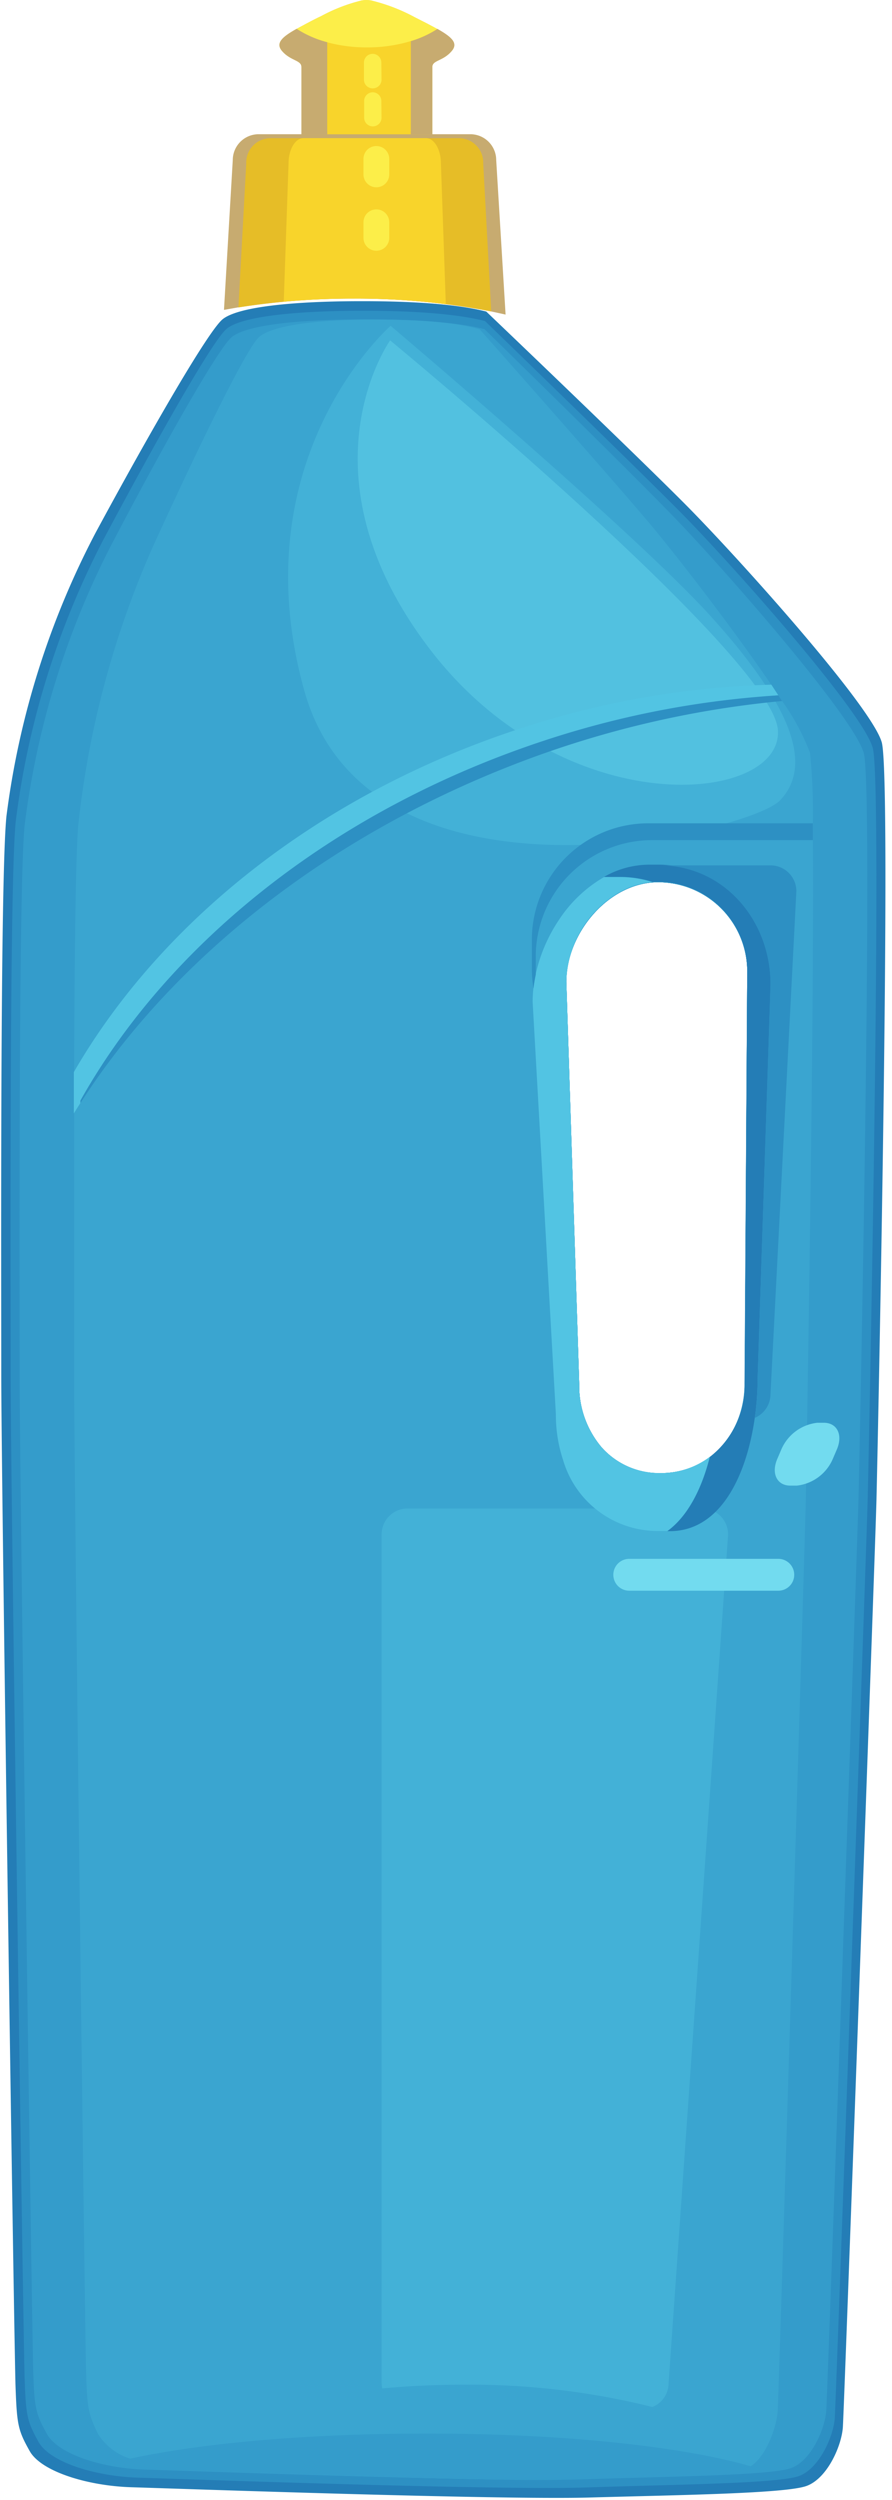 <svg xmlns="http://www.w3.org/2000/svg" viewBox="-0.15 -0.039 91.32 255.739"><title>Depositphotos_66254227_02</title><g data-name="Layer 2"><path d="M90.12 75.89C89.06 72.18 75.43 57 70 51.54S49.63 31.83 49.63 31.83c-1.59-.4-5-1.06-12.7-1.06s-12.83.66-14.29 1.85-7.28 11.25-13 21.83a85.47 85.47 0 0 0-9.13 29c-.66 6.48-.53 47-.53 57.29s1.32 99.37 1.46 103.33.26 4.5 1.45 6.62 6 3.57 10.45 3.7 37.66 1.31 46.87 1.05 20.11-.4 22.23-1.19 3.57-4.1 3.7-6 3.31-89.58 3.44-94.87 1.59-73.79.54-77.49zM76.35 99.31l-.26 42.21c0 5-3.56 9.13-8.6 9.13a7.88 7.88 0 0 1-6.06-2.65 9.7 9.7 0 0 1-2.28-6.45l-1.32-41.15c0-5 4.35-10.19 9.39-10.19a9.13 9.13 0 0 1 9.13 9.13z" fill="#247db6"/><path d="M89.2 76.47c-1-3.67-14.38-18.76-19.7-24.13s-20-19.54-20-19.54c-1.56-.39-4.93-1.05-12.44-1.05s-12.57.66-14 1.84S16 44.73 10.4 55.23A85.48 85.48 0 0 0 1.46 84c-.65 6.38-.52 46.51-.52 56.74s1.3 98.5 1.43 102.44.26 4.46 1.42 6.56 5.83 3.54 10.24 3.67 36.81 1.31 45.88 1 19.7-.39 21.77-1.18 3.5-4.07 3.63-5.9 3.24-88.8 3.37-94 1.55-73.18.52-76.86zM61.43 148a9.7 9.7 0 0 1-2.28-6.45l-1.32-41.15c0-5 4.35-10.19 9.39-10.19a9.13 9.13 0 0 1 9.13 9.13l-.26 42.21c0 5-3.56 9.13-8.6 9.13a7.88 7.88 0 0 1-6.06-2.68z" fill="#2d90c3"/><path d="M88.28 77c-1-3.65-14.09-18.61-19.29-24S49.45 33.63 49.45 33.63c-1.52-.39-4.82-1-12.18-1s-12.31.65-13.7 1.82-7 11.06-12.44 21.48A85.64 85.64 0 0 0 2.37 84.4c-.63 6.38-.51 46.21-.51 56.36s1.27 97.75 1.39 101.66.25 4.42 1.4 6.51 5.71 3.52 10 3.65 36 1.3 44.92 1 19.29-.39 21.32-1.17 3.42-4 3.55-5.86 3.17-88.12 3.3-93.33 1.55-72.6.54-76.22zm-12.19 64.52c0 5-3.56 9.13-8.6 9.13a7.88 7.88 0 0 1-6.06-2.65 9.7 9.7 0 0 1-2.28-6.45l-1.32-41.15c0-5 4.35-10.19 9.39-10.19a9.13 9.13 0 0 1 9.13 9.13z" fill="#349ccb"/><path d="M83.07 85.9v-1.72a62.94 62.94 0 0 0-.29-7.2 23.5 23.5 0 0 0-2.86-5.31q-.51-.79-1.09-1.63c-4-5.87-9.9-13.51-12.87-17-4.54-5.34-17-19.39-17-19.39-1.33-.39-4.2-1-10.62-1s-10.73.65-12 1.82-6.09 11.01-10.84 21.42A95.23 95.23 0 0 0 7.86 84.4c-.27 3.05-.38 13.77-.42 25.23v31.13c0 10.15 1.11 97.75 1.22 101.66s.22 4.42 1.22 6.51a6 6 0 0 0 3.25 2.52 16.45 16.45 0 0 0 5.49 1.13c3.76.13 31.42 1.3 39.17 1s16.82-.39 18.59-1.17a2.71 2.71 0 0 0 .35-.19c1.57-1 2.64-4 2.74-5.66s2.77-88.12 2.88-93.33c.06-4.13.86-47.99.72-67.33zm-7 55.62c0 5-3.56 9.13-8.6 9.13a7.88 7.88 0 0 1-6.04-2.65 9.7 9.7 0 0 1-2.28-6.45l-1.32-41.15c0-5 4.35-10.19 9.39-10.19a9.13 9.13 0 0 1 9.13 9.13z" fill="#3aa5d0"/><path d="M74.39 156.93l-6.09 86.8a2.64 2.64 0 0 1-1.66 2.45 77 77 0 0 0-19.34-2.28c-2.88 0-5.67.13-8.32.38a2.79 2.79 0 0 1-.06-.56v-86.8a2.65 2.65 0 0 1 2.65-2.65h30.17a2.65 2.65 0 0 1 2.65 2.66z" fill="#43b1d7"/><path d="M39.84 33.29S24.36 46.78 31 70.6s45.5 14.55 48.69 11.25c3.71-3.84.66-10.32-7.14-18.92S39.84 33.29 39.84 33.29z" fill="#43b1d7"/><path d="M39.79 34.78S79 67.07 79.49 74.65s-21.88 9.7-35.64-8.29-4.06-31.58-4.06-31.58z" fill="#52c1e0"/><path d="M67.89 150.64h-.4a7.88 7.88 0 0 1-6.06-2.64 9.7 9.7 0 0 1-2.28-6.45l-1.32-41.15a10.91 10.91 0 0 1 5.16-9 8.31 8.31 0 0 1 3.65-1.21 11 11 0 0 0-3.34-.51h-1.61a13.75 13.75 0 0 0-4.63 4.4 16.23 16.23 0 0 0-2.37 5.55q-.15.71-.23 1.41a12.89 12.89 0 0 0-.08 1.41l2.38 42.21a14.55 14.55 0 0 0 .74 4.66 10.09 10.09 0 0 0 9.85 7.25h.82c2.16-1.57 3.56-4.45 4.35-7.59a8.25 8.25 0 0 1-4.63 1.66z" fill="#52c4e3"/><path d="M78.74 100.63L77.41 141a28.94 28.94 0 0 1-.29 4c-.81 5.72-3.41 11.59-8.71 11.59h-.24c2.16-1.57 3.56-4.45 4.35-7.59a9.23 9.23 0 0 0 3.56-7.49l.27-42.21a9.13 9.13 0 0 0-9.13-9.13h-.58a11 11 0 0 0-3.34-.51h-1.61a9.38 9.38 0 0 1 4.6-1.25h1.06c6.58.05 11.39 5.65 11.39 12.22z" fill="#247db6"/><path d="M83.07 85.9H66.61A11.91 11.91 0 0 0 54.7 97.81v1.85q-.15.71-.23 1.41a11.66 11.66 0 0 1-.17-2v-3a11.91 11.91 0 0 1 11.91-11.89h16.85c.01.55.01 1.12.01 1.72z" fill="#2d90c3"/><path d="M81.38 91.11l-2.65 51.47a2.64 2.64 0 0 1-1.61 2.42 28.79 28.79 0 0 0 .29-4l1.32-40.35c0-6.58-4.8-12.17-11.38-12.17h11.39a2.65 2.65 0 0 1 2.64 2.63z" fill="#2d90c3"/><path d="M85.13 149.15a4.56 4.56 0 0 1-3.7 2.78h-.67c-1.38 0-2-1.27-1.3-2.81l.36-.84a4.56 4.56 0 0 1 3.7-2.78h.67c1.38 0 2 1.27 1.3 2.81z" fill="#72dbef"/><path d="M81.16 161.05a1.63 1.63 0 0 1-1.63 1.63H64.27a1.63 1.63 0 0 1-1.63-1.63 1.63 1.63 0 0 1 1.63-1.63h15.26a1.63 1.63 0 0 1 1.63 1.63z" fill="#72dbef"/><path d="M76.71 252.25a2.71 2.71 0 0 1-.35.19c-1.77.78-10.84.91-18.59 1.17s-35.41-.91-39.17-1a16.45 16.45 0 0 1-5.49-1.13c7.22-1.58 18.07-2.58 30.22-2.58 14.07-.03 26.43 1.32 33.38 3.35z" fill="#349ccb"/><path d="M79.53 71.09a95.33 95.33 0 0 0-25.79 5.25c-20.89 7.32-37 20.81-45.66 36.2v.25l-.67 1.06v-4.22c8.75-15.15 24.79-28.22 45.26-35A90 90 0 0 1 78.82 70z" fill="#52c4e3"/><path d="M79.91 71.67A102.05 102.05 0 0 0 52.9 78C33 85.63 17.34 98.38 8.09 112.79v-.25c8.61-15.38 24.77-28.88 45.66-36.2a95.33 95.33 0 0 1 25.79-5.25z" fill="#2d90c3"/><path d="M51.61 32.14l-1.47-.32c-1.47-.3-3-.55-4.65-.75a76.39 76.39 0 0 0-9.43-.57c-2.47 0-4.87.11-7.16.32-1.61.15-3.16.34-4.65.58l-1.47.26.9-15.32a2.65 2.65 0 0 1 2.65-2.65H48a2.65 2.65 0 0 1 2.65 2.65z" fill="#c7ab70"/><path d="M50.14 31.82a72.13 72.13 0 0 0-14.08-1.31 74.72 74.72 0 0 0-11.8.9l.8-14.72a2.49 2.49 0 0 1 2.38-2.59h19.5a2.49 2.49 0 0 1 2.38 2.59z" fill="#e6bd27"/><path d="M45.49 31.07a76.39 76.39 0 0 0-9.43-.57c-2.47 0-4.87.11-7.16.32l.49-14.14c0-1.43.69-2.59 1.53-2.59h12.54c.84 0 1.53 1.16 1.53 2.59z" fill="#f8d42b"/><path d="M39.7 17.8a1.32 1.32 0 0 1-1.32 1.32 1.32 1.32 0 0 1-1.32-1.32v-1.58a1.32 1.32 0 0 1 1.32-1.32 1.32 1.32 0 0 1 1.32 1.32z" fill="#fcee49"/><path d="M39.7 24.29a1.32 1.32 0 0 1-1.32 1.32 1.32 1.32 0 0 1-1.32-1.32V22.7a1.32 1.32 0 0 1 1.32-1.32 1.32 1.32 0 0 1 1.32 1.32z" fill="#fcee49"/><path d="M46.05 5.23c-.88 1-1.94.88-1.94 1.59v6.88h-13.4V6.82c0-.71-1.06-.62-1.94-1.59-.75-.82-.11-1.45 1.45-2.32l.93-.5c.49-.26 1-.53 1.58-.8A17.22 17.22 0 0 1 36.92 0a3.33 3.33 0 0 1 .88 0 18.47 18.47 0 0 1 4.5 1.72l1.28.65.95.51c1.63.9 2.27 1.53 1.52 2.35z" fill="#f8d42b"/><path d="M44.62 2.92a10.56 10.56 0 0 1-2.73 1.25 15.34 15.34 0 0 1-4.46.64 15.53 15.53 0 0 1-4.07-.52 10.79 10.79 0 0 1-3.14-1.37l.93-.5c.49-.26 1-.53 1.58-.8A17.22 17.22 0 0 1 36.92 0a3.33 3.33 0 0 1 .88 0 18.47 18.47 0 0 1 4.5 1.72l1.28.65z" fill="#fcee49"/><path d="M33.35 4.28v9.06a2.39 2.39 0 0 1 0 .37h-2.64V6.82c0-.71-1.06-.62-1.94-1.59-.75-.82-.11-1.45 1.45-2.32a10.79 10.79 0 0 0 3.13 1.37z" fill="#c7ab70"/><path d="M46.05 5.23c-.88 1-1.94.88-1.94 1.59v6.88h-2.2a2.37 2.37 0 0 1 0-.37V4.17a10.56 10.56 0 0 0 2.73-1.25c1.52.86 2.16 1.49 1.41 2.31z" fill="#c7ab70"/><path d="M38.91 8.11A.89.89 0 0 1 38 9a.89.89 0 0 1-.89-.89V6.36a.89.89 0 0 1 .89-.89.89.89 0 0 1 .89.89z" fill="#fcee49"/><path d="M38.91 12a.89.89 0 0 1-.89.89.89.89 0 0 1-.89-.89v-1.7a.89.89 0 0 1 .87-.9.89.89 0 0 1 .89.89z" fill="#fcee49"/></g></svg>